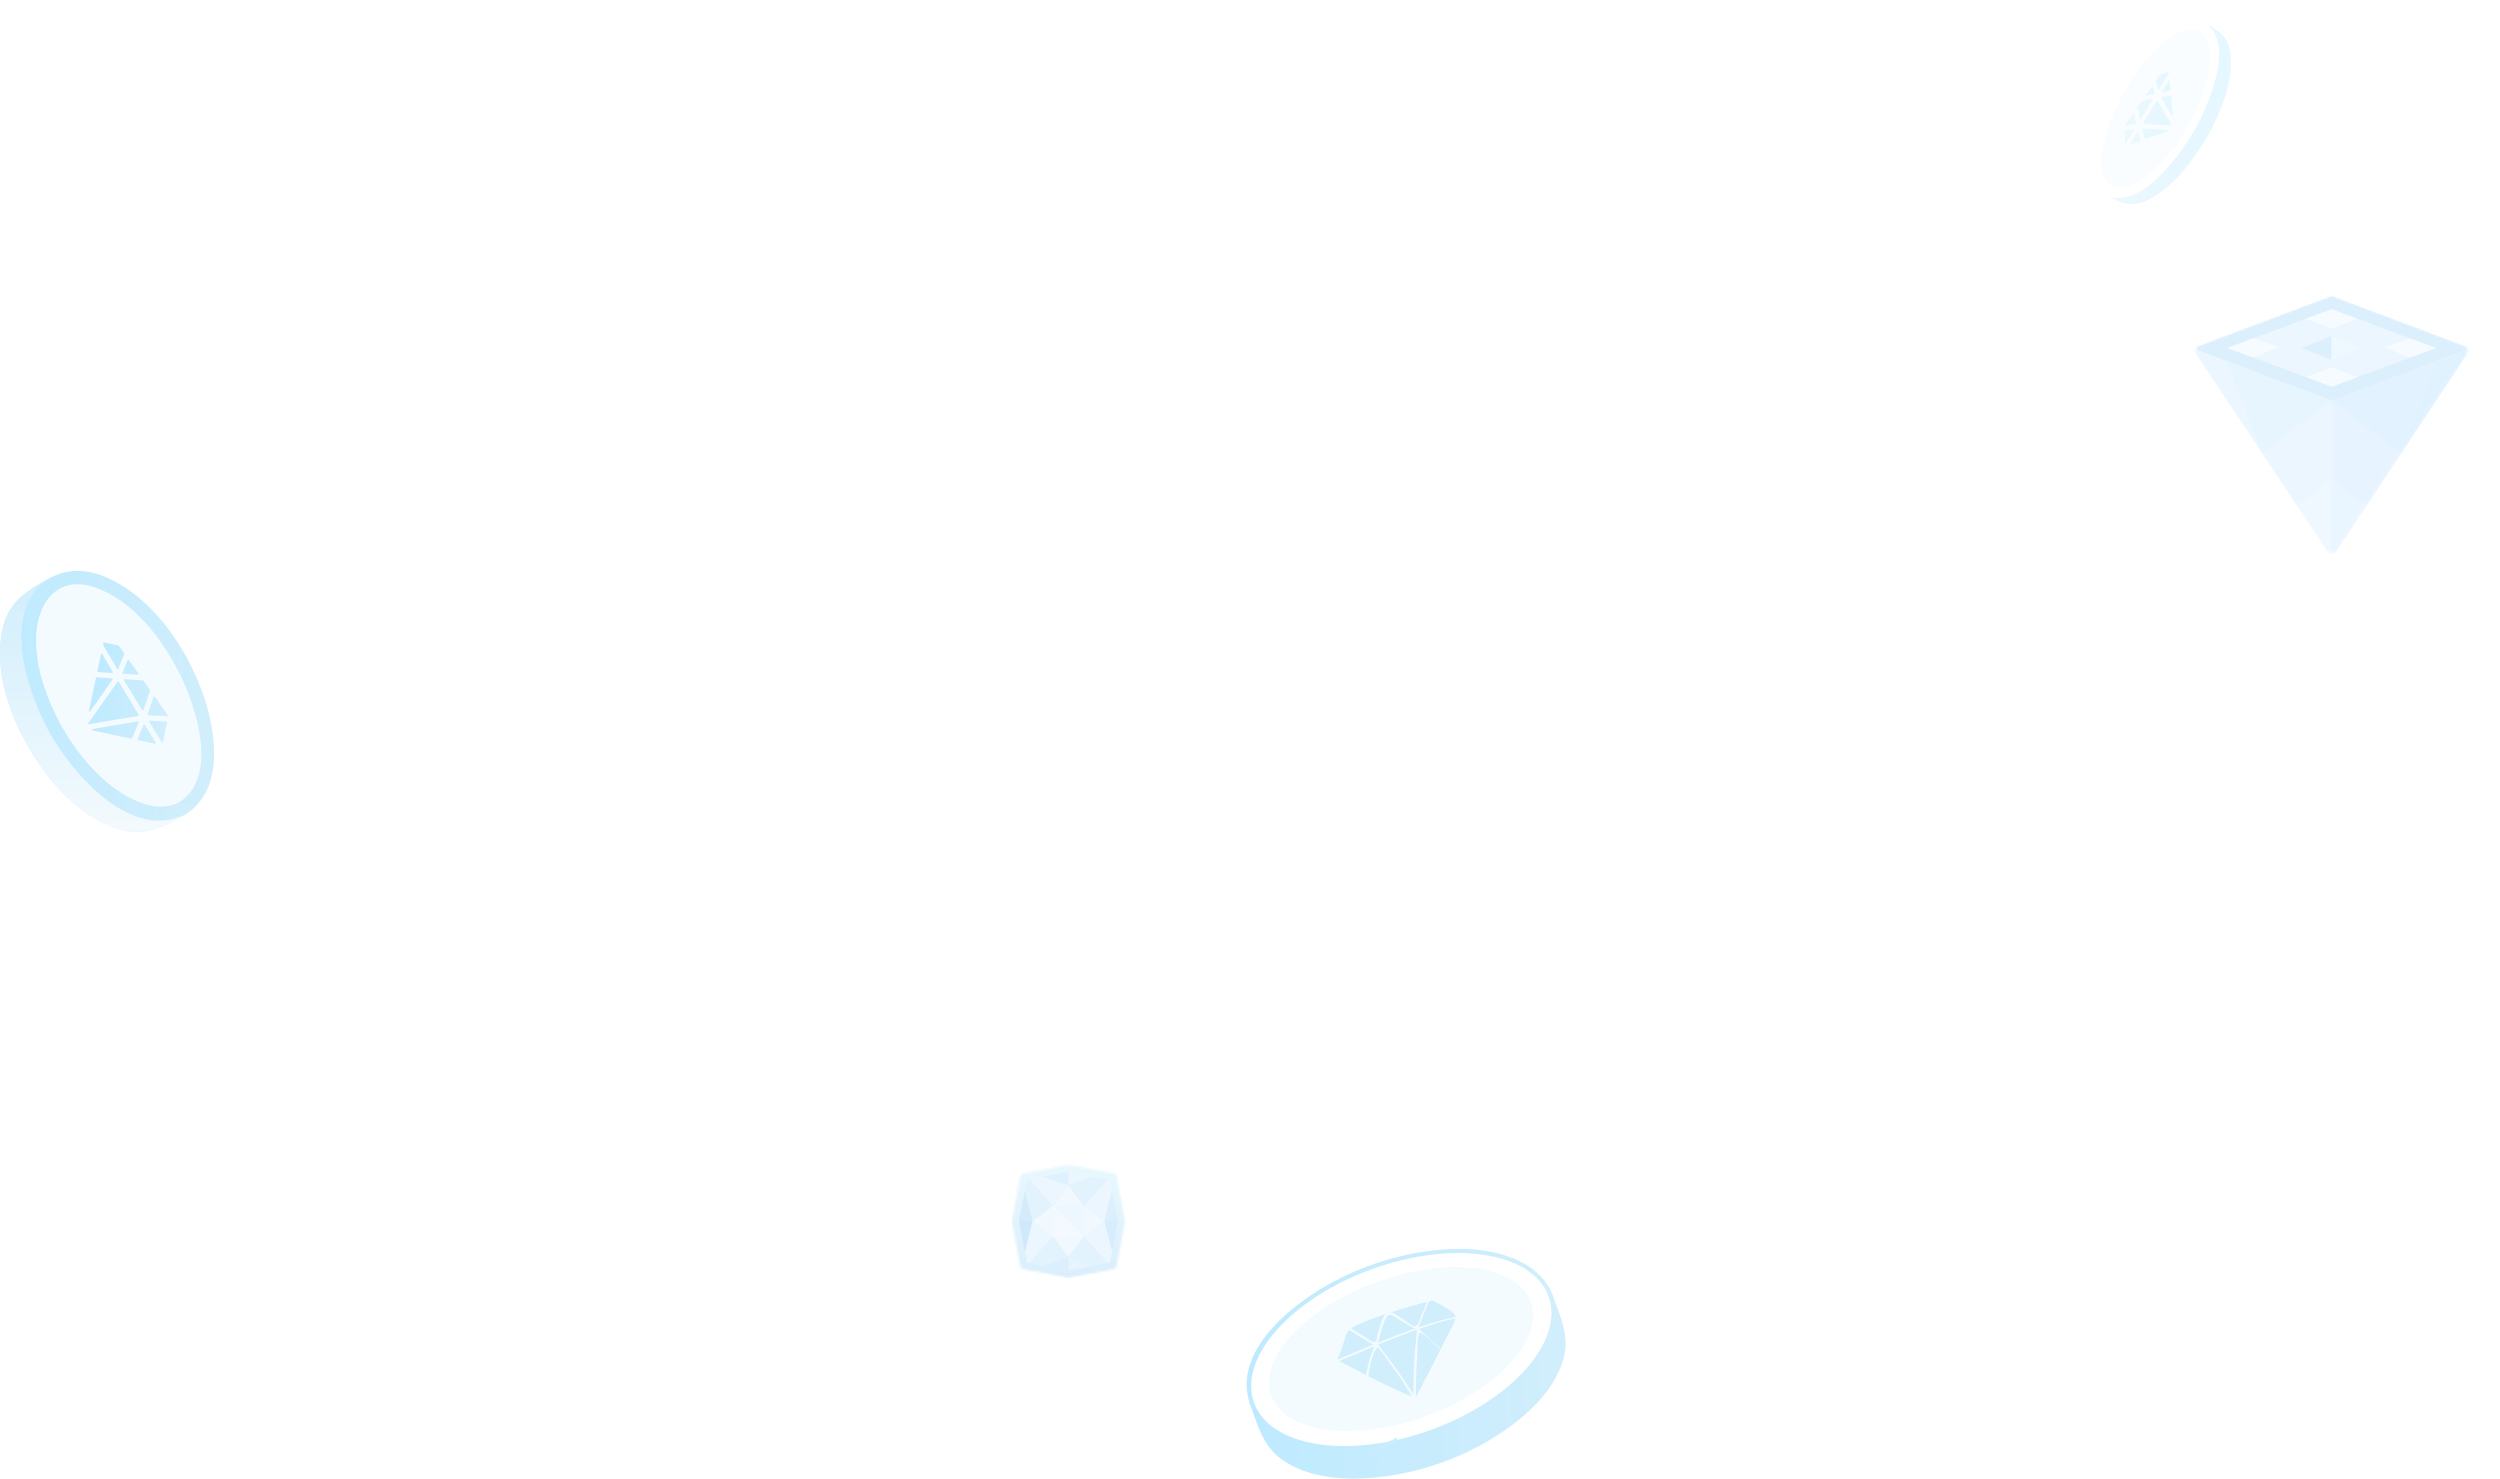 <svg width="1121" height="663" viewBox="0 0 1121 663" fill="none" xmlns="http://www.w3.org/2000/svg">
<g opacity="0.2">
<mask id="mask0_261_17010" style="mask-type:alpha" maskUnits="userSpaceOnUse" x="984" y="132" width="123" height="116">
<path d="M1044.44 133.009L986.39 154.829C984.572 155.513 983.862 157.711 984.938 159.328L1042.99 246.609C1044.18 248.405 1046.82 248.405 1048.01 246.609L1106.06 159.328C1107.14 157.711 1106.43 155.513 1104.61 154.829L1046.56 133.009C1045.88 132.752 1045.12 132.752 1044.44 133.009Z" fill="#C4C4C4"/>
</mask>
<g mask="url(#mask0_261_17010)">
<path d="M1045.5 179.722L1014.17 167.944L998.501 162.055L982.835 156.166L1045.5 132.61L1108.16 156.166L1045.5 179.722Z" fill="#4BAEF7"/>
<path d="M1045.5 173.38L1033.8 169.039L1022.1 164.697L1010.39 160.356L998.69 156.015L1045.5 138.65L1092.31 156.015L1068.91 164.697L1057.2 169.039L1045.5 173.38Z" fill="#9CD4FF"/>
<path d="M1080.61 160.356L1092.31 156.015L1080.61 151.674L1068.91 155.637L1080.61 160.356Z" fill="#D1EBFF"/>
<path d="M998.69 156.015L1010.39 160.356L1022.1 155.637L1010.39 151.674L998.69 156.015Z" fill="#D1EBFF"/>
<path d="M1033.8 169.039L1045.5 173.38L1057.2 169.039L1045.5 164.697L1033.8 169.039Z" fill="#D1EBFF"/>
<path d="M1033.8 142.991L1045.5 147.332L1057.2 142.991L1045.5 138.65L1033.8 142.991Z" fill="#D1EBFF"/>
<path d="M1045.5 161.3L1031.91 156.015L1045.5 150.73V156.543V161.3Z" fill="#4BAEF7"/>
<path d="M1045.5 161.3V156.015V150.73L1059.09 156.015L1045.5 161.3Z" fill="#ABDBFF"/>
<path d="M1045.5 179.721L1108.16 156.165L1045.5 250.389V179.721Z" fill="#6BBCFE"/>
<path d="M1045.5 179.722V250.39L1076.83 203.278L1092.5 162.055L1045.5 179.722Z" fill="#75BFFF"/>
<path d="M1045.5 179.721L1029.83 173.832L1014.17 167.943L998.501 162.054L982.835 156.165L998.501 179.721L1014.17 203.277L1045.5 250.389V179.721Z" fill="#9DD3FE"/>
<path d="M1014.17 203.278L998.501 162.055L1045.5 179.722L1014.17 203.278Z" fill="#87CBFF"/>
<path d="M1045.5 215.055V250.389L1029.83 226.833L1045.5 215.055Z" fill="#B2DCFE"/>
<path d="M1045.5 179.721V250.389L1076.83 203.277L1045.5 179.721Z" fill="#87C8FE"/>
<path d="M1045.5 215.055V250.389L1061.17 226.833L1045.5 215.055Z" fill="#98D0FE"/>
</g>
</g>
<g opacity="0.2" filter="url(#filter0_d_261_17010)">
<mask id="mask1_261_17010" style="mask-type:alpha" maskUnits="userSpaceOnUse" x="453" y="518" width="52" height="51">
<path d="M457.468 524.009C457.584 523.41 457.642 523.11 457.788 522.869C457.918 522.657 458.097 522.478 458.31 522.349C458.552 522.202 458.852 522.145 459.453 522.029L478.636 518.351C478.813 518.317 478.901 518.3 478.99 518.293C479.069 518.287 479.149 518.287 479.228 518.293C479.317 518.3 479.405 518.317 479.582 518.351L498.765 522.029C499.366 522.145 499.666 522.202 499.908 522.349C500.121 522.478 500.3 522.657 500.429 522.869C500.576 523.11 500.634 523.41 500.75 524.009L504.439 543.139C504.473 543.315 504.49 543.403 504.497 543.492C504.503 543.57 504.503 543.65 504.497 543.728C504.49 543.817 504.473 543.905 504.439 544.081L500.75 563.211C500.634 563.81 500.576 564.11 500.429 564.351C500.3 564.563 500.121 564.742 499.908 564.871C499.666 565.018 499.366 565.075 498.765 565.191L479.582 568.869C479.405 568.903 479.317 568.92 479.228 568.927C479.149 568.933 479.069 568.933 478.99 568.927C478.901 568.92 478.813 568.903 478.636 568.869L459.453 565.191C458.852 565.075 458.552 565.018 458.31 564.871C458.097 564.742 457.918 564.563 457.788 564.351C457.642 564.11 457.584 563.81 457.468 563.211L453.779 544.081C453.745 543.905 453.728 543.817 453.721 543.728C453.715 543.65 453.715 543.57 453.721 543.492C453.728 543.403 453.745 543.315 453.779 543.139L457.468 524.009Z" fill="#47A9F1"/>
</mask>
<g mask="url(#mask1_261_17010)">
<path d="M457.789 522.349L479.109 518.26L500.43 522.349L504.53 543.61L500.43 564.871L479.109 568.96L457.789 564.871L453.688 543.61L457.789 522.349Z" fill="#47A9F1"/>
<path d="M486.043 536.697H472.177V550.524H486.043V536.697Z" fill="#D2EAF9"/>
<path d="M479.11 527.478L486.043 536.697H472.177L479.11 527.478Z" fill="#B8DFFF"/>
<path d="M472.177 536.697L486.043 550.524H472.177V536.697Z" fill="#C2E3FF"/>
<path d="M486.042 550.523L472.176 536.696H486.042V550.523Z" fill="#A4D6FE"/>
<path d="M479.11 559.742L486.043 550.524H472.177L479.11 559.742Z" fill="#B8DFFF"/>
<path d="M495.286 543.61L486.042 550.524V536.697L495.286 543.61Z" fill="#B8DFFF"/>
<path d="M495.286 543.611L486.042 536.697L501.295 519.643L495.286 543.611Z" fill="#9AD1FE"/>
<path d="M462.932 543.609L472.176 550.523L456.924 567.577L462.932 543.609Z" fill="#9AD1FE"/>
<path d="M462.932 543.611L472.176 536.697L456.924 519.643L462.932 543.611Z" fill="#74C1FA"/>
<path d="M472.176 536.697L479.109 527.479L456.924 519.643L472.176 536.697Z" fill="#9AD1FE"/>
<path d="M479.109 527.478V518.26L456.924 519.643L479.109 527.478Z" fill="#61B9F9"/>
<path d="M479.109 559.742V568.96L456.924 567.577L479.109 559.742Z" fill="#49AEF8"/>
<path d="M479.109 527.478V518.26L501.295 519.643L479.109 527.478Z" fill="#9AD1FE"/>
<path d="M479.109 559.742V568.96L501.295 567.577L479.109 559.742Z" fill="#80C6FE"/>
<path d="M486.042 550.523L479.109 559.741L501.295 567.577L486.042 550.523Z" fill="#74C1FA"/>
<path d="M486.042 536.697L479.109 527.479L501.295 519.643L486.042 536.697Z" fill="#74C1FA"/>
<path d="M472.176 550.523L479.109 559.741L456.924 567.577L472.176 550.523Z" fill="#74C1FA"/>
<path d="M453.457 543.611H462.932L456.923 519.643L453.457 543.611Z" fill="#279BF1"/>
<path d="M504.762 543.611H495.287L501.296 519.643L504.762 543.611Z" fill="#53B0F4"/>
<path d="M453.457 543.609H462.932L456.923 567.577L453.457 543.609Z" fill="#0F91F0"/>
<path d="M504.762 543.609H495.287L501.296 567.577L504.762 543.609Z" fill="#36A2F2"/>
<path d="M495.286 543.609L486.042 550.523L501.295 567.577L495.286 543.609Z" fill="#9AD1FE"/>
<path d="M462.933 543.61L472.176 550.524V536.697L462.933 543.61Z" fill="#B8DFFF"/>
<g filter="url(#filter1_f_261_17010)">
<path d="M455.101 543.61L458.973 523.53L479.109 519.668L499.246 523.53L503.118 543.61L499.246 563.69L479.109 567.552L458.973 563.69L455.101 543.61Z" stroke="url(#paint0_linear_261_17010)" stroke-width="3.545"/>
</g>
</g>
</g>
<path d="M82.09 363.23C97.563 354.536 97.322 324.568 81.556 296.295C65.787 268.021 40.461 252.149 24.988 260.843C9.515 269.537 9.756 299.505 25.525 327.779C41.291 356.052 66.617 371.924 82.09 363.23Z" fill="#F3FBFE"/>
<path d="M79.952 360.033C65.862 367.275 49.414 353.603 40.539 343.871C26.803 328.806 16.355 307.677 16.151 287.022C16.045 271.104 25.242 257.528 42.395 263.334C59.765 269.209 72.771 286.521 80.63 302.249C87.999 316.99 98.392 348.758 79.897 360.06C76.565 362.104 79.626 367.369 82.988 365.311C100.939 354.334 96.913 327.615 90.953 310.993C83.435 290.013 68.22 267.449 46.895 258.556C31.394 252.1 15.841 258.001 11.438 274.799C5.435 297.81 17.359 324.434 31.217 342.247C42.328 356.527 63.559 375.248 82.988 365.259C86.523 363.499 83.475 358.273 79.952 360.033Z" fill="url(#paint1_linear_261_17010)"/>
<path d="M25.29 327.439C9.7 299.34 9.459 269.574 24.752 260.926L15.009 266.429C-0.288 275.077 -0.046 304.843 15.546 332.942C31.136 361.039 56.191 376.791 71.488 368.185L81.231 362.68C65.922 371.287 40.882 355.551 25.29 327.439Z" fill="url(#paint2_linear_261_17010)"/>
<path d="M27.719 325.92C19.384 310.842 5.895 276.318 26.083 264.103C26.784 263.698 27.296 263.035 27.504 262.259C27.713 261.483 27.596 260.657 27.186 259.964C26.775 259.271 26.102 258.766 25.314 258.562C24.527 258.358 23.688 258.471 22.986 258.875C12.073 264.896 3.482 269.828 0.93 283.064C-2.727 301.945 4.912 322.466 14.857 338.35C23.639 352.38 36.583 366.57 53.046 371.704C64.982 375.399 73.316 370.576 83.409 364.985C86.861 363.077 83.804 357.997 80.3 359.771C71.476 364.245 61.203 360.053 53.662 355.027C42.641 347.757 34.279 337.168 27.746 325.933C25.783 322.56 20.475 325.597 22.453 328.983C33.051 347.192 58.654 377.549 83.421 364.985L80.312 359.771C72.033 364.341 65.31 368.91 55.407 366.059C40.212 361.705 28.126 348.053 20.175 335.286C11.133 320.853 3.684 301.919 6.875 284.65C9.004 273.147 16.711 269.317 26.108 264.143L23.014 258.916C-0.748 273.241 12.278 310.586 22.453 328.983C24.31 332.397 29.615 329.346 27.719 325.92Z" fill="url(#paint3_linear_261_17010)"/>
<path d="M0.93 283.064C3.482 269.828 12.073 264.896 22.986 258.875C-0.776 273.2 12.278 310.586 22.453 328.983C33.032 347.159 58.561 377.438 83.285 365.054C73.248 370.615 64.933 375.384 53.046 371.704C36.583 366.57 23.639 352.38 14.857 338.35C4.912 322.466 -2.727 301.945 0.93 283.064Z" fill="url(#paint4_linear_261_17010)"/>
<path fill-rule="evenodd" clip-rule="evenodd" d="M43.02 303.966C43.051 303.82 43.184 303.72 43.332 303.729L50.304 304.169C50.538 304.184 50.666 304.45 50.531 304.642L40.412 318.977C40.224 319.244 39.806 319.061 39.874 318.742L43.02 303.966ZM43.651 301C43.613 301.179 43.743 301.35 43.926 301.362L50.309 301.765C50.55 301.78 50.709 301.52 50.587 301.313L45.832 293.258C45.693 293.023 45.338 293.081 45.281 293.348L43.651 301ZM46.239 289.227C46.201 289.162 46.188 289.086 46.204 289.012L46.352 288.314C46.387 288.152 46.546 288.049 46.709 288.083L53.113 289.45C53.187 289.466 53.252 289.509 53.296 289.57L55.7 292.978C55.758 293.061 55.771 293.169 55.733 293.263L53.081 299.867C52.988 300.098 52.67 300.122 52.544 299.908L46.239 289.227ZM57.76 295.899C57.623 295.704 57.325 295.739 57.237 295.96L54.942 301.673C54.866 301.862 54.996 302.07 55.2 302.084L61.846 302.539C62.098 302.556 62.257 302.273 62.111 302.067L57.76 295.899ZM64.34 305.226C64.288 305.152 64.206 305.106 64.116 305.1L55.866 304.536C55.623 304.519 55.463 304.783 55.589 304.991L63.78 318.452C63.913 318.669 64.239 318.633 64.32 318.392L67.301 309.637C67.332 309.546 67.317 309.446 67.262 309.367L64.34 305.226ZM69.4 312.397C69.258 312.197 68.95 312.242 68.871 312.474L66.197 320.329C66.133 320.517 66.266 320.714 66.464 320.725L75.42 321.214C75.47 321.217 75.514 321.183 75.524 321.135V321.135C75.53 321.107 75.524 321.079 75.508 321.056L69.4 312.397ZM74.927 323.938C74.966 323.758 74.834 323.586 74.65 323.576L67.201 323.169C66.96 323.156 66.803 323.418 66.928 323.625L72.511 332.799C72.652 333.031 73.004 332.971 73.06 332.705L74.927 323.938ZM69.547 333.517C69.805 333.572 70.003 333.293 69.866 333.068L64.926 324.95C64.798 324.74 64.487 324.764 64.393 324.989L61.672 331.473C61.6 331.647 61.703 331.844 61.887 331.883L69.547 333.517ZM58.9 331.246C59.041 331.276 59.184 331.201 59.239 331.068L62.263 323.861C62.355 323.643 62.17 323.41 61.937 323.449L41.329 326.904C41.003 326.959 40.992 327.425 41.316 327.494L58.9 331.246ZM39.639 324.236C39.485 324.453 39.671 324.749 39.934 324.705L62.04 320.998C62.249 320.963 62.356 320.728 62.246 320.546L53.223 305.718C53.11 305.533 52.846 305.524 52.721 305.701L39.639 324.236Z" fill="url(#paint5_linear_261_17010)"/>
<g opacity="0.4">
<path d="M945.547 86.248C936.843 81.401 939.152 60.821 950.703 40.282C962.256 19.743 978.678 7.022 987.383 11.869C996.087 16.716 993.778 37.296 982.225 57.836C970.674 78.375 954.252 91.096 945.547 86.248Z" fill="#F3FBFE"/>
<path d="M947.067 83.9C955.042 87.851 965.95 77.281 972.005 69.962C981.379 58.633 989.206 43.38 990.821 29.193C992.035 18.263 987.468 9.613 976.702 14.837C965.801 20.123 956.706 32.941 950.83 44.301C945.321 54.947 936.759 77.496 947.098 83.915C948.959 85.076 946.733 88.91 944.854 87.741C934.82 81.507 939.177 62.882 943.973 51.047C950.022 36.108 960.829 19.526 974.333 11.883C984.149 6.333 993.104 9.258 994.546 20.466C996.505 35.821 987.39 54.951 977.745 68.174C970.012 78.775 955.855 93.155 944.858 87.705C942.853 86.753 945.069 82.947 947.067 83.9Z" fill="white"/>
<path d="M982.391 57.585C993.823 37.179 996.118 16.738 987.518 11.909L992.998 14.981C1001.6 19.809 999.304 40.251 987.87 60.657C976.438 81.063 960.188 93.682 951.584 88.882L946.105 85.809C954.717 90.608 970.956 78.001 982.391 57.585Z" fill="white"/>
<path d="M981.036 56.718C987.151 45.77 997.781 21.108 986.487 14.185C986.093 13.958 985.832 13.54 985.763 13.022C985.693 12.505 985.823 11.93 986.12 11.425C986.418 10.919 986.861 10.525 987.35 10.328C987.84 10.131 988.338 10.148 988.732 10.374C994.879 13.716 999.705 16.48 1000.29 25.378C1001.13 38.069 995.041 52.701 987.895 64.318C981.586 74.579 972.754 85.251 962.453 89.963C954.987 93.361 950.308 90.654 944.625 87.548C942.681 86.488 944.891 82.781 946.877 83.745C951.876 86.177 958.375 82.559 963.286 78.565C970.458 72.78 976.266 64.91 981.018 56.73C982.446 54.273 985.428 55.974 983.99 58.44C976.283 71.7 958.648 94.379 944.618 87.549L946.869 83.746C951.533 86.284 955.258 88.933 961.436 86.261C970.916 82.175 979.192 71.934 984.909 62.6C991.405 52.044 997.266 38.513 996.588 26.895C996.135 19.156 991.763 17.085 986.469 14.214L988.712 10.404C1002.01 18.516 991.456 45.082 983.99 58.44C982.624 60.916 979.645 59.207 981.036 56.718Z" fill="white"/>
<path d="M1000.29 25.378C999.705 16.48 994.879 13.717 988.731 10.374C1002.03 18.486 991.455 45.082 983.99 58.44C976.297 71.676 958.712 94.296 944.694 87.586C950.346 90.677 955.017 93.348 962.453 89.964C972.753 85.251 981.585 74.579 987.895 64.318C995.04 52.701 1001.13 38.069 1000.29 25.378Z" fill="url(#paint6_linear_261_17010)"/>
<path fill-rule="evenodd" clip-rule="evenodd" d="M973.563 42.987C973.551 42.839 973.437 42.749 973.297 42.777L969.551 43.507C969.329 43.55 969.179 43.843 969.284 44.027L973.741 51.84C973.887 52.096 974.301 51.855 974.274 51.53L973.563 42.987ZM973.345 40.367C973.36 40.55 973.219 40.744 973.046 40.778L969.784 41.414C969.556 41.458 969.436 41.206 969.575 40.975L972.487 36.131C972.644 35.868 972.972 35.887 972.995 36.16L973.345 40.367ZM972.64 32.522C972.669 32.473 972.683 32.418 972.679 32.367V32.367C972.67 32.255 972.576 32.194 972.47 32.232L968.501 33.637C968.43 33.662 968.364 33.715 968.316 33.785L966.784 36.005C966.72 36.098 966.696 36.212 966.72 36.306L967.682 39.96C967.742 40.19 968.038 40.178 968.181 39.939L972.64 32.522ZM964.816 38.859C964.967 38.64 965.243 38.641 965.3 38.861L966.059 41.746C966.109 41.935 965.962 42.167 965.77 42.206L962.579 42.846C962.34 42.894 962.223 42.617 962.384 42.384L964.816 38.859ZM960.253 45.473C960.31 45.39 960.393 45.332 960.478 45.315L964.986 44.41C965.216 44.364 965.336 44.621 965.194 44.853L959.962 53.355C959.813 53.598 959.511 53.599 959.461 53.357L958.431 48.302C958.413 48.211 958.438 48.105 958.499 48.016L960.253 45.473ZM956.456 50.978C956.612 50.752 956.897 50.762 956.944 50.995L957.815 55.267C957.853 55.456 957.706 55.677 957.518 55.712L953.14 56.526C952.903 56.569 952.789 56.294 952.948 56.063L956.456 50.978ZM952.572 59.034C952.557 58.851 952.7 58.656 952.874 58.624L956.678 57.917C956.906 57.875 957.024 58.13 956.882 58.361L953.479 63.891C953.32 64.15 952.996 64.129 952.974 63.858L952.572 59.034ZM955.521 64.703C955.273 64.791 955.119 64.522 955.273 64.272L958.321 59.318C958.465 59.084 958.754 59.072 958.818 59.297L959.806 62.821C959.854 62.993 959.735 63.211 959.558 63.273L955.521 64.703ZM962.053 62.39C961.917 62.438 961.791 62.377 961.754 62.245L960.591 58.097C960.53 57.881 960.73 57.615 960.945 57.629L971.919 58.301C972.219 58.32 972.175 58.804 971.863 58.915L962.053 62.39ZM973.489 55.721C973.608 55.93 973.4 56.26 973.159 56.245L961.085 55.505C960.893 55.493 960.818 55.26 960.943 55.057L966.989 45.232C967.116 45.026 967.365 44.985 967.462 45.155L973.489 55.721Z" fill="url(#paint7_linear_261_17010)"/>
</g>
<path d="M560.509 629.591C569.216 651.912 600.91 652.045 620.543 648.72C646.493 644.304 675.134 631.254 690.403 609.025C695.426 601.706 698.925 592.616 697.017 583.676C695.05 574.455 687.591 568.025 679.152 564.5C667.205 559.509 653.485 559.268 640.801 560.907C625.758 562.904 611.205 567.595 597.846 574.754C579.84 584.342 552.239 605.782 560.509 629.6C561.296 631.862 564.938 630.889 564.142 628.601C557.597 609.749 577.377 592.01 591.392 582.903C612.765 569.032 641.278 560.282 666.829 564.831C676.039 566.495 686.158 570.295 691.106 578.728C695.351 586.005 694.011 594.646 690.321 601.849C679.721 622.564 655.284 635.388 633.811 641.766C619.755 645.924 604.385 648.078 589.819 645.468C579.547 643.621 568.194 638.973 564.142 628.593C563.28 626.372 559.672 627.338 560.509 629.591Z" fill="url(#paint8_linear_261_17010)"/>
<path d="M641.581 641.177C678.039 627.954 701.664 601.1 694.323 581.208L698.977 593.881C706.285 613.774 682.661 640.62 646.236 653.841C609.81 667.065 574.298 661.659 566.981 641.767L562.326 629.093C569.643 648.986 605.123 654.399 641.581 641.177Z" fill="url(#paint9_linear_261_17010)"/>
<path d="M642.082 642.981C658.609 636.884 674.883 627.746 686.402 614.223C694.172 605.074 700.359 592.775 696.172 580.708L692.538 581.705C695.234 589.04 699.394 596.851 698.215 604.867C696.298 617.856 685.607 628.644 675.519 636.194C661.363 646.805 644.361 653.875 626.964 657.26C611.894 660.196 593.937 660.961 580.082 653.36C570.103 647.896 567.751 638.481 564.117 628.593L560.485 629.591C565.123 641.474 577.395 647.131 589.359 649.169C607.006 652.178 625.356 648.918 642.099 642.981C644.361 642.148 643.389 638.555 641.095 639.371C625.841 644.801 609.283 647.995 593.042 645.95C581.791 644.528 568.614 640.011 564.16 628.593C563.322 626.389 559.69 627.313 560.527 629.591C563.783 638.456 566.027 647.795 573.921 653.8C586.193 663.131 603.741 663.972 618.483 662.325C637.726 660.147 656.186 653.515 672.379 642.964C684.225 635.187 696.097 624.46 700.667 610.68C704.25 599.869 699.872 590.721 696.179 580.742C695.343 578.504 691.743 579.443 692.547 581.739C696.531 593.215 689.944 604.826 682.351 613.192C671.308 625.358 656.398 633.758 641.086 639.405C638.826 640.202 639.798 643.821 642.082 642.981Z" fill="url(#paint10_linear_261_17010)"/>
<path d="M641.582 641.168C678.037 627.944 701.661 601.093 694.348 581.194C687.033 561.296 651.551 555.887 615.095 569.11C578.639 582.336 555.016 609.185 562.331 629.083C569.644 648.982 605.128 654.391 641.582 641.168Z" fill="white"/>
<path d="M639.314 634.991C671.444 623.336 692.54 600.419 686.433 583.805C680.325 567.189 649.328 563.17 617.198 574.823C585.068 586.479 563.973 609.395 570.081 626.011C576.187 642.626 607.185 646.645 639.314 634.991Z" fill="#F3FBFE"/>
<path d="M641.647 582.328L653.978 589.023C654.237 589.156 654.514 589.332 654.564 589.605C654.566 589.807 654.515 590.006 654.414 590.18C648.274 602.904 641.828 615.517 635.075 628.019C622.609 623.255 610.128 616.168 598.341 610.263C600.802 604.992 601.17 602.838 603.43 595.653C612.982 590.329 630.973 584.607 641.647 582.345" fill="#D1EEFC"/>
<path d="M641.447 582.671C644.478 584.41 648.379 585.948 651.048 588.193C652.966 589.789 652.89 590.265 652.153 592.633C651.535 594.613 650.178 596.61 649.249 598.455C645.717 605.524 642.15 612.593 638.475 619.571C637.637 621.191 636.892 623.18 635.787 624.634C635.747 625.121 635.535 625.577 635.189 625.924C634.843 626.268 634.384 626.481 633.895 626.522C632.523 625.969 631.16 625.415 629.81 624.859C626.462 623.396 623.112 621.824 619.764 620.194C612.724 616.734 605.809 613.018 598.835 609.5L599.162 610.739C600.726 607.227 602.051 603.615 603.13 599.927C603.967 597.199 604.612 596.043 607.14 594.821C609.669 593.599 612.02 592.626 614.515 591.644C623.464 588.143 632.657 585.706 641.915 583.212C643.055 582.903 642.56 581.298 641.438 581.491C631.333 583.212 621.153 586.87 611.72 590.772C609.041 591.878 604.326 593.092 602.568 595.429C601.322 597.091 601.028 600.56 600.4 602.54C599.615 605.024 598.675 607.461 597.588 609.831C597.47 610.041 597.438 610.286 597.5 610.516C597.56 610.748 597.708 610.947 597.913 611.072C610.129 617.241 622.074 623.978 634.85 628.975C635.057 629.032 635.277 629.019 635.475 628.938C635.674 628.856 635.839 628.712 635.946 628.526C641.656 617.982 647.232 607.362 652.447 596.567C653.419 594.555 656.633 590.547 654.539 588.526C653.343 587.346 650.822 586.588 649.324 585.815L641.881 582.015C641.793 581.977 641.693 581.975 641.601 582.005C641.509 582.037 641.432 582.099 641.383 582.183C641.334 582.265 641.317 582.363 641.336 582.456C641.353 582.552 641.404 582.636 641.479 582.696L641.447 582.671Z" fill="#F3FBFE"/>
<path d="M653.737 590.222C634.916 594.273 617.236 602.373 599.547 609.708C599.019 609.933 599.254 610.805 599.79 610.58C617.495 603.238 635.101 595.046 653.887 590.763C654.239 590.68 654.088 590.147 653.737 590.222Z" fill="#F3FBFE"/>
<path d="M640.399 582.472L636.758 591.296C636.188 592.66 635.996 594.539 634.246 594.696C633.41 594.764 631.048 592.793 630.362 592.393C628.51 591.321 624.401 587.561 622.098 588.534C619.797 589.507 618.223 596.751 617.644 598.798C617.319 599.936 617.411 601.5 616.139 601.85C615.477 602.031 612.73 599.878 612.211 599.571C609.625 598.023 607.079 596.418 604.552 594.771C603.949 594.382 603.389 595.338 603.99 595.729C608.211 598.5 612.518 601.096 616.917 603.513C616.986 603.554 617.067 603.579 617.148 603.584C617.231 603.59 617.312 603.577 617.389 603.547C617.464 603.517 617.532 603.468 617.586 603.408C617.643 603.347 617.682 603.276 617.703 603.197C618.109 601.114 618.635 599.056 619.278 597.033C619.846 595.295 621.087 590.222 622.801 589.667C624.224 589.208 627.315 591.753 628.571 592.468C630.755 593.716 632.94 594.964 635.15 596.135C635.201 596.163 635.258 596.178 635.314 596.182C635.372 596.186 635.431 596.176 635.483 596.154C635.538 596.133 635.585 596.1 635.624 596.058C635.664 596.015 635.694 595.965 635.711 595.911C637.491 591.476 639.283 587.054 641.085 582.646C641.245 582.247 640.591 582.073 640.433 582.472H640.399Z" fill="#F3FBFE"/>
<path d="M645.956 604.842C642.708 601.88 639.452 598.937 636.295 595.885C636.229 595.816 636.143 595.767 636.047 595.747C635.953 595.726 635.853 595.734 635.763 595.769C635.673 595.807 635.596 595.868 635.541 595.947C635.487 596.027 635.459 596.121 635.459 596.218C634.171 606.553 633.631 616.968 633.842 627.379L634.763 627.13C629.8 618.347 623.722 610.389 617.526 602.447C617.473 602.395 617.407 602.356 617.338 602.331C617.266 602.309 617.191 602.301 617.116 602.311C617.043 602.32 616.971 602.346 616.909 602.387C616.847 602.429 616.794 602.483 616.757 602.547C614.74 606.936 613.332 611.577 612.57 616.343C612.461 617.05 613.542 617.342 613.649 616.642C614.127 613.474 614.68 609.898 616.027 606.946C616.069 606.553 616.193 606.173 616.39 605.829C616.588 605.484 616.855 605.187 617.174 604.949C617.761 603.935 618.28 604.118 618.733 605.499C620.406 606.596 621.586 609.15 622.801 610.763C626.946 616.094 630.667 621.739 633.926 627.645C633.985 627.733 634.069 627.8 634.169 627.837C634.267 627.875 634.376 627.88 634.477 627.852C634.581 627.824 634.671 627.764 634.737 627.684C634.802 627.602 634.842 627.501 634.848 627.396C634.848 620.278 635.056 613.192 635.568 606.089C635.694 604.251 635.333 598.189 636.906 597.616C637.81 597.283 644.977 604.451 645.731 605.101C645.881 605.234 646.107 605.009 645.956 604.867V604.842Z" fill="#F3FBFE"/>
<path d="M694.619 607.629C695.616 609.501 696.529 611.447 697.633 613.251C697.642 613.265 697.657 613.277 697.674 613.282C697.691 613.286 697.71 613.284 697.725 613.275C697.742 613.267 697.753 613.252 697.757 613.236C697.762 613.219 697.761 613.2 697.751 613.185C696.83 611.28 695.691 609.45 694.662 607.613L694.619 607.629Z" fill="url(#paint11_linear_261_17010)"/>
<path d="M605.257 655.233C612.983 653.992 620.225 650.284 626.385 645.561C626.889 645.177 626.461 644.363 625.876 644.728C619.127 648.545 612.12 651.631 605.155 655.025C605.014 655.091 605.155 655.281 605.257 655.265V655.233Z" fill="url(#paint12_linear_261_17010)"/>
<defs>
<filter id="filter0_d_261_17010" x="400" y="469" width="159" height="158" filterUnits="userSpaceOnUse" color-interpolation-filters="sRGB">
<feFlood flood-opacity="0" result="BackgroundImageFix"/>
<feColorMatrix in="SourceAlpha" type="matrix" values="0 0 0 0 0 0 0 0 0 0 0 0 0 0 0 0 0 0 127 0" result="hardAlpha"/>
<feOffset dy="4"/>
<feGaussianBlur stdDeviation="20"/>
<feComposite in2="hardAlpha" operator="out"/>
<feColorMatrix type="matrix" values="0 0 0 0 1 0 0 0 0 1 0 0 0 0 1 0 0 0 0.25 0"/>
<feBlend mode="normal" in2="BackgroundImageFix" result="effect1_dropShadow_261_17010"/>
<feBlend mode="normal" in="SourceGraphic" in2="effect1_dropShadow_261_17010" result="shape"/>
</filter>
<filter id="filter1_f_261_17010" x="444.431" y="508.999" width="69.356" height="69.221" filterUnits="userSpaceOnUse" color-interpolation-filters="sRGB">
<feFlood flood-opacity="0" result="BackgroundImageFix"/>
<feBlend mode="normal" in="SourceGraphic" in2="BackgroundImageFix" result="shape"/>
<feGaussianBlur stdDeviation="4.432" result="effect1_foregroundBlur_261_17010"/>
</filter>
<linearGradient id="paint0_linear_261_17010" x1="479.109" y1="518.26" x2="479.109" y2="568.96" gradientUnits="userSpaceOnUse">
<stop stop-color="#8DDBFC"/>
<stop offset="1" stop-color="#47A9F1"/>
</linearGradient>
<linearGradient id="paint1_linear_261_17010" x1="11.113" y1="326.046" x2="96" y2="326.046" gradientUnits="userSpaceOnUse">
<stop stop-color="#BEEAFF"/>
<stop offset="1" stop-color="#D1EEFC"/>
</linearGradient>
<linearGradient id="paint2_linear_261_17010" x1="4.833" y1="329.433" x2="81.231" y2="329.433" gradientUnits="userSpaceOnUse">
<stop stop-color="#BEEAFF"/>
<stop offset="1" stop-color="#D1EEFC"/>
</linearGradient>
<linearGradient id="paint3_linear_261_17010" x1="1.249" y1="330.049" x2="84.923" y2="330.049" gradientUnits="userSpaceOnUse">
<stop stop-color="#BEEAFF"/>
<stop offset="1" stop-color="#D1EEFC"/>
</linearGradient>
<linearGradient id="paint4_linear_261_17010" x1="41.711" y1="258.875" x2="41.711" y2="373" gradientUnits="userSpaceOnUse">
<stop stop-color="#D1EEFC"/>
<stop offset="1" stop-color="#F3FAFD"/>
</linearGradient>
<linearGradient id="paint5_linear_261_17010" x1="41.758" y1="312.379" x2="75.843" y2="319.64" gradientUnits="userSpaceOnUse">
<stop stop-color="#BEEAFF"/>
<stop offset="1" stop-color="#D1EEFC"/>
</linearGradient>
<linearGradient id="paint6_linear_261_17010" x1="996.705" y1="57.743" x2="948.291" y2="52.648" gradientUnits="userSpaceOnUse">
<stop stop-color="#BEEAFF"/>
<stop offset="1" stop-color="#D1EEFC"/>
</linearGradient>
<linearGradient id="paint7_linear_261_17010" x1="973.691" y1="48.351" x2="951.827" y2="50.185" gradientUnits="userSpaceOnUse">
<stop stop-color="#BEEAFF"/>
<stop offset="1" stop-color="#D1EEFC"/>
</linearGradient>
<linearGradient id="paint8_linear_261_17010" x1="561.037" y1="616.431" x2="697.546" y2="616.431" gradientUnits="userSpaceOnUse">
<stop stop-color="#BEEAFF"/>
<stop offset="1" stop-color="#D1EEFC"/>
</linearGradient>
<linearGradient id="paint9_linear_261_17010" x1="564.355" y1="631.127" x2="700.304" y2="631.127" gradientUnits="userSpaceOnUse">
<stop stop-color="#BEEAFF"/>
<stop offset="1" stop-color="#D1EEFC"/>
</linearGradient>
<linearGradient id="paint10_linear_261_17010" x1="562.485" y1="631.674" x2="701.999" y2="631.674" gradientUnits="userSpaceOnUse">
<stop stop-color="#BEEAFF"/>
<stop offset="1" stop-color="#D1EEFC"/>
</linearGradient>
<linearGradient id="paint11_linear_261_17010" x1="694.665" y1="611.157" x2="697.76" y2="611.157" gradientUnits="userSpaceOnUse">
<stop stop-color="#BEEAFF"/>
<stop offset="1" stop-color="#D1EEFC"/>
</linearGradient>
<linearGradient id="paint12_linear_261_17010" x1="605.412" y1="651.28" x2="626.608" y2="651.28" gradientUnits="userSpaceOnUse">
<stop stop-color="#BEEAFF"/>
<stop offset="1" stop-color="#D1EEFC"/>
</linearGradient>
</defs>
</svg>
